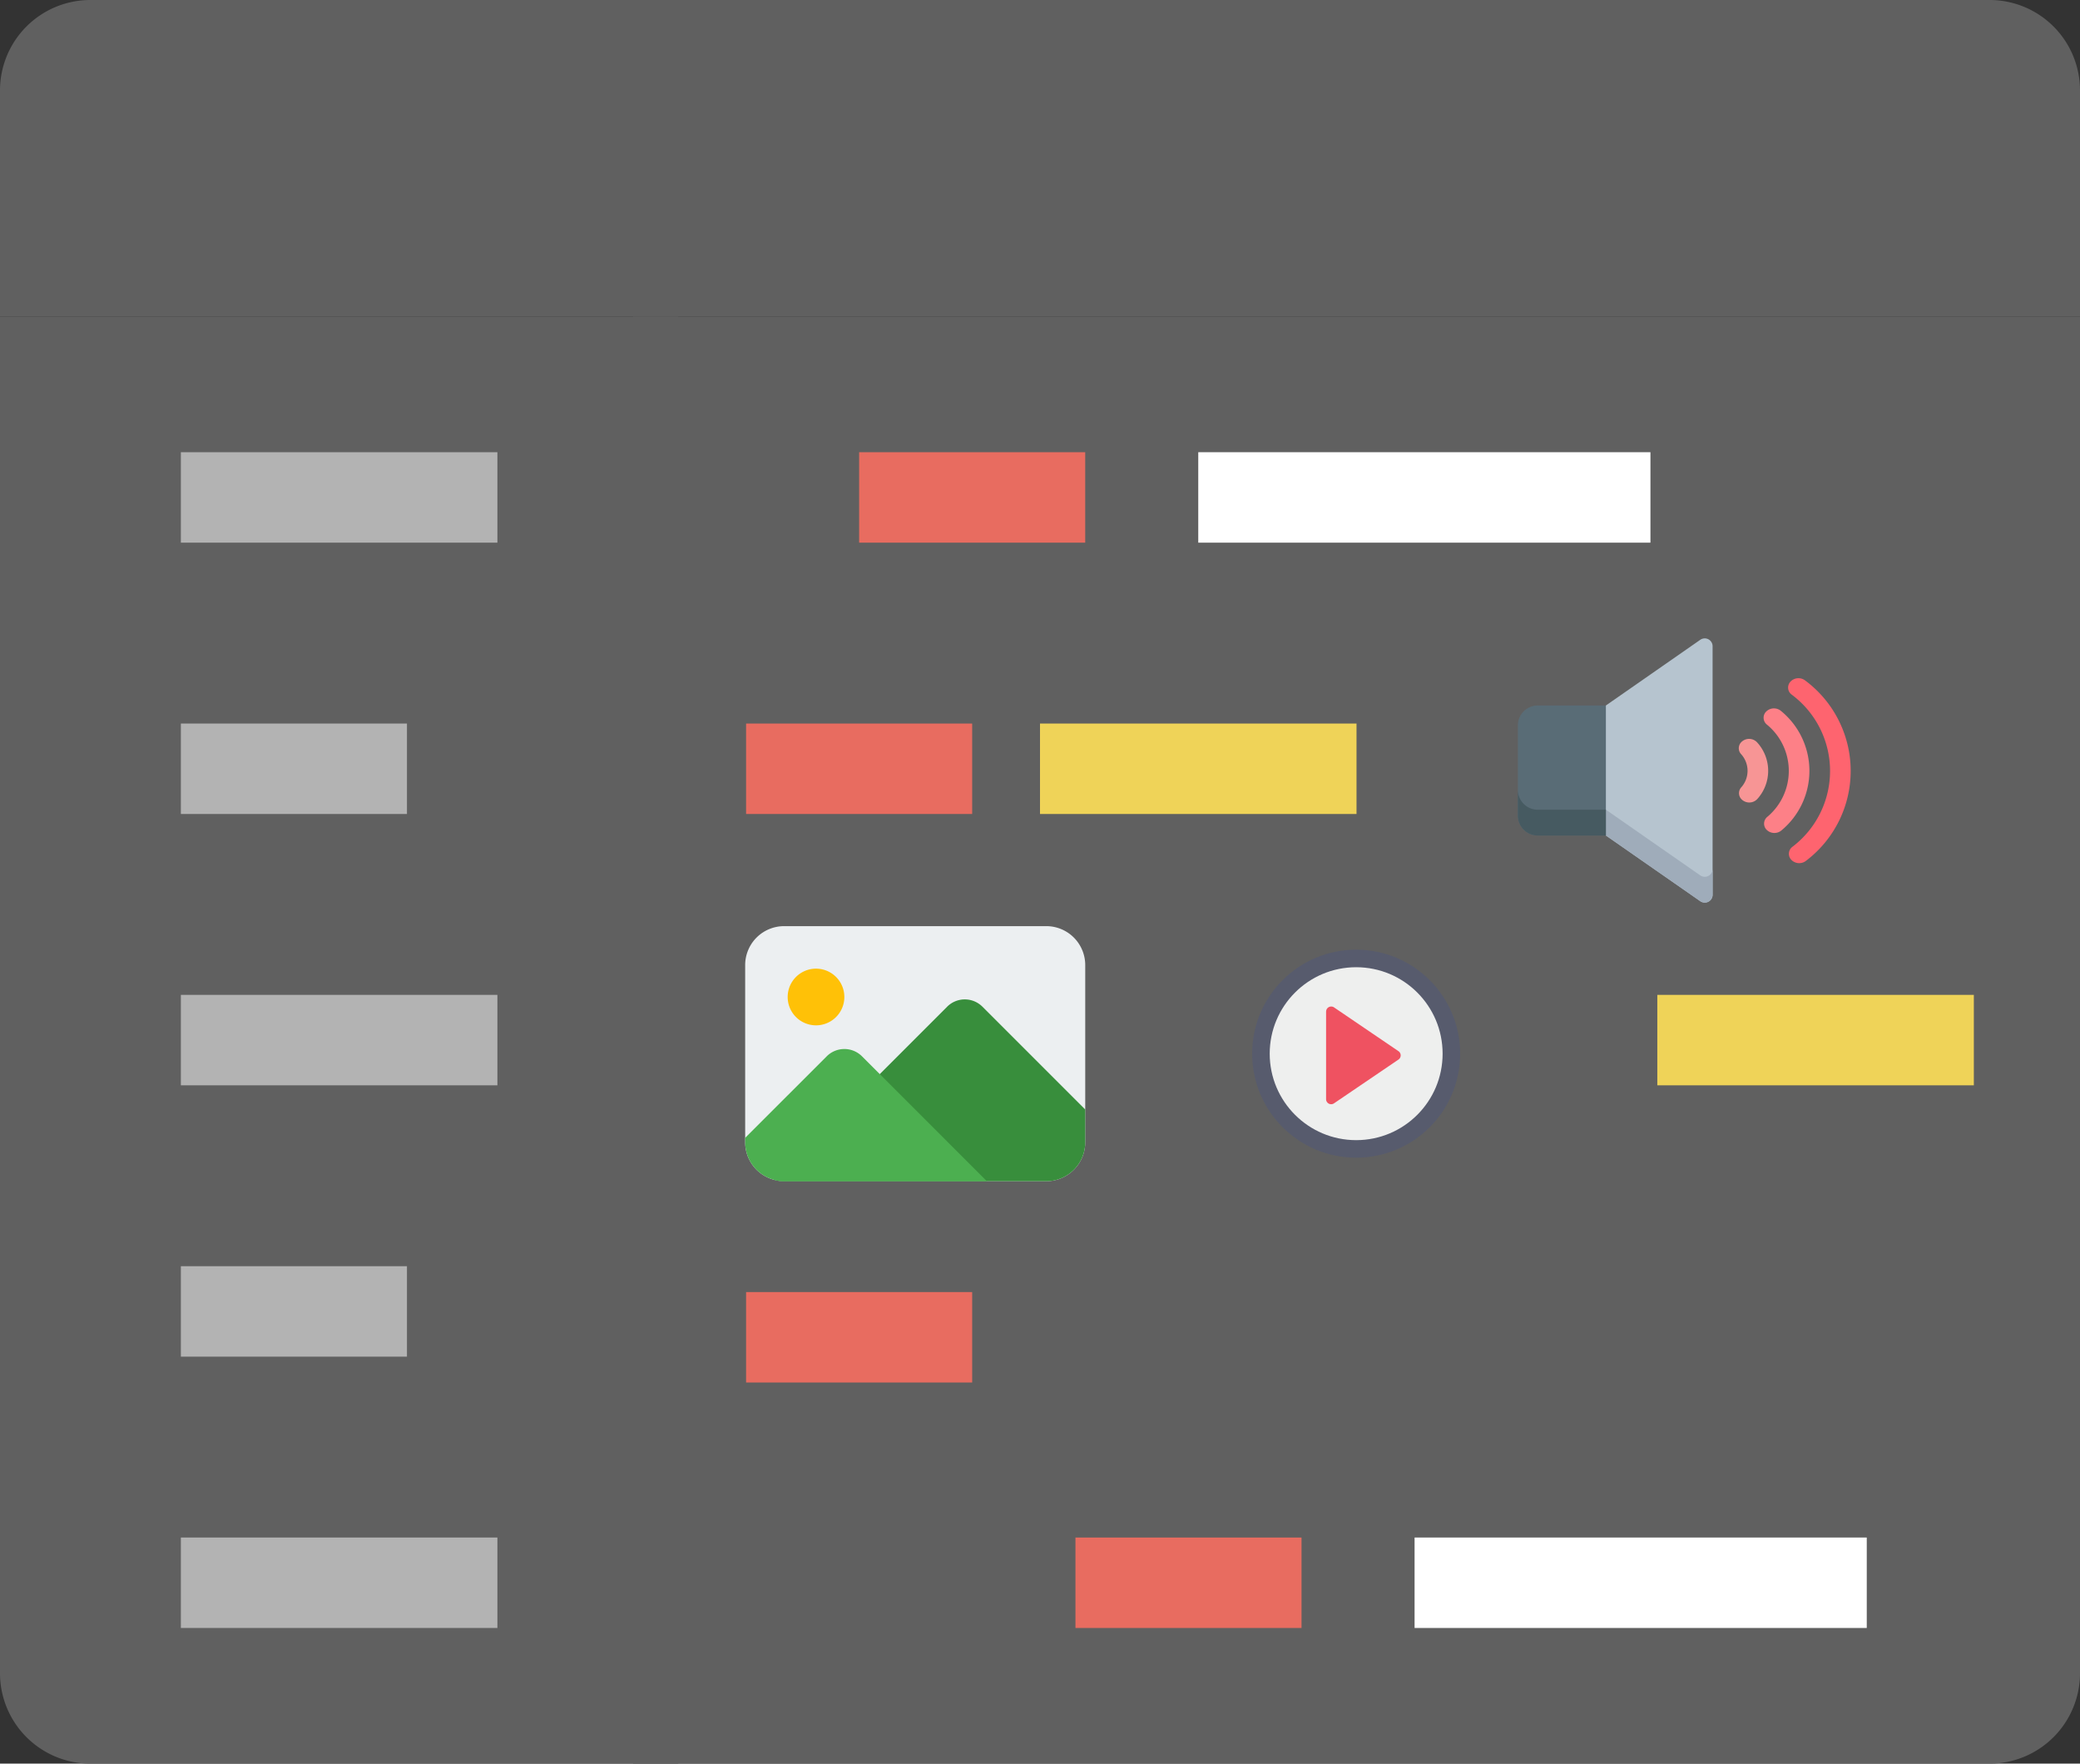 <svg xmlns="http://www.w3.org/2000/svg" width="500" height="423.913" viewBox="0 0 500 423.913">
  <rect x="0" y="0" width="500" height="423.913" fill="#333333" stroke="none"/>
  <g id="Group_532" data-name="Group 532" transform="translate(-18124 -8774)">
    <g id="_13675474231555931396" data-name="13675474231555931396" transform="translate(18123 8770)">
      <path id="Path_903" data-name="Path 903" d="M501,80.087V25.739A21.733,21.733,0,0,0,479.261,4H22.739A21.733,21.733,0,0,0,1,25.739V80.087Z" fill="#606060"/>
      <path id="Path_904" data-name="Path 904" d="M341.087,358.826H15V11H362.826V337.087A21.733,21.733,0,0,1,341.087,358.826Z" transform="translate(138.174 69.087)" fill="#606060"/>
      <path id="Path_905" data-name="Path 905" d="M164.043,358.826H22.739A21.733,21.733,0,0,1,1,337.087V11H164.043Z" transform="translate(0 69.087)" fill="#606060"/>
      <rect id="Rectangle_92" data-name="Rectangle 92" width="76.087" height="21.739" transform="translate(44.478 112.696)" fill="#b3b3b3"/>
      <rect id="Rectangle_93" data-name="Rectangle 93" width="54.348" height="21.739" transform="translate(44.478 177.913)" fill="#b3b3b3"/>
      <rect id="Rectangle_94" data-name="Rectangle 94" width="76.087" height="21.739" transform="translate(44.478 243.13)" fill="#b3b3b3"/>
      <rect id="Rectangle_95" data-name="Rectangle 95" width="54.348" height="21.739" transform="translate(44.478 308.348)" fill="#b3b3b3"/>
      <rect id="Rectangle_96" data-name="Rectangle 96" width="76.087" height="21.739" transform="translate(44.478 373.565)" fill="#b3b3b3"/>
      <rect id="Rectangle_97" data-name="Rectangle 97" width="54.348" height="21.739" transform="translate(207.522 112.696)" fill="#e86c60"/>
      <rect id="Rectangle_103" data-name="Rectangle 103" width="54.348" height="21.739" transform="translate(259.522 373.566)" fill="#e86c60"/>
      <rect id="Rectangle_102" data-name="Rectangle 102" width="54.348" height="21.739" transform="translate(180.348 177.913)" fill="#e86c60"/>
      <rect id="Rectangle_98" data-name="Rectangle 98" width="76.087" height="21.739" transform="translate(251 177.913)" fill="#efd358"/>
      <rect id="Rectangle_99" data-name="Rectangle 99" width="108.696" height="21.739" transform="translate(289.044 112.695)" fill="#fff"/>
      <rect id="Rectangle_104" data-name="Rectangle 104" width="108.696" height="21.739" transform="translate(341.044 373.565)" fill="#fff"/>
      <rect id="Rectangle_100" data-name="Rectangle 100" width="76.087" height="21.739" transform="translate(399.393 243.131)" fill="#efd358"/>
      <rect id="Rectangle_101" data-name="Rectangle 101" width="54.348" height="21.739" transform="translate(180.348 314.565)" fill="#e86c60"/>
    </g>
    <g id="_006-image" data-name="006-image" transform="translate(18303.127 8996.611)">
      <path id="Path_696" data-name="Path 696" d="M81.747,9.367V51.943A9.361,9.361,0,0,1,72.38,61.31H9.367a7.992,7.992,0,0,1-2.419-.341A9.322,9.322,0,0,1,0,51.943V9.367A9.361,9.361,0,0,1,9.367,0H72.38a9.361,9.361,0,0,1,9.367,9.367Zm0,0" transform="translate(0)" fill="#eceff1"/>
      <path id="Path_697" data-name="Path 697" d="M77.624,70.812A6.812,6.812,0,1,1,70.812,64,6.812,6.812,0,0,1,77.624,70.812Zm0,0" transform="translate(-53.782 -53.782)" fill="#ffc107"/>
      <path id="Path_698" data-name="Path 698" d="M118.318,136.76v7.868a9.361,9.361,0,0,1-9.367,9.367H45.938a7.992,7.992,0,0,1-2.419-.341l41.623-41.623a6,6,0,0,1,8.447,0Zm0,0" transform="translate(-36.571 -92.685)" fill="#388e3c"/>
      <path id="Path_699" data-name="Path 699" d="M58.108,216.738H9.367a7.992,7.992,0,0,1-2.419-.341A9.322,9.322,0,0,1,0,207.371v-1.056L19.619,186.7a6,6,0,0,1,8.447,0Zm0,0" transform="translate(0 -155.428)" fill="#4caf50"/>
    </g>
    <g id="_004-sound" data-name="004-sound" transform="translate(18488.873 8927.445)">
      <path id="Path_687" data-name="Path 687" d="M131.315,53.1l-22.69,15.789-.458,1.207h-4.5V98.736h4.575l.384,1.407,22.69,15.789a1.884,1.884,0,0,0,2.96-1.546V54.649A1.884,1.884,0,0,0,131.315,53.1Z" transform="translate(-87.468 -52.762)" fill="#b6c4cf"/>
      <path id="Path_688" data-name="Path 688" d="M340.355,208.278a2.089,2.089,0,0,0,.082,2.747,5.962,5.962,0,0,1,.038,7.974,2.089,2.089,0,0,0-.056,2.747,2.634,2.634,0,0,0,3.907.069,10.107,10.107,0,0,0-.064-13.642A2.634,2.634,0,0,0,340.355,208.278Z" transform="translate(-286.774 -183.202)" fill="#f79595"/>
      <path id="Path_689" data-name="Path 689" d="M378.507,161.374v0a2.1,2.1,0,0,0,.312,2.969,14.4,14.4,0,0,1,.1,22.187,2.1,2.1,0,0,0-.284,2.972v0a2.65,2.65,0,0,0,3.71.265,18.6,18.6,0,0,0-.135-28.7A2.65,2.65,0,0,0,378.507,161.374Z" transform="translate(-318.963 -143.629)" fill="#fd8087"/>
      <path id="Path_690" data-name="Path 690" d="M416.213,114.96l0,0a2.089,2.089,0,0,0,.359,3.006,22.876,22.876,0,0,1,.172,36.613,2.089,2.089,0,0,0-.331,3.01l0,0a2.647,2.647,0,0,0,3.622.338,27.085,27.085,0,0,0-.2-43.343A2.647,2.647,0,0,0,416.213,114.96Z" transform="translate(-350.772 -104.466)" fill="#fe646f"/>
      <path id="Path_691" data-name="Path 691" d="M158.1,332.111l-22.69-15.789v6.2l22.69,15.789a1.884,1.884,0,0,0,2.96-1.546v-6.2A1.884,1.884,0,0,1,158.1,332.111Z" transform="translate(-114.249 -275.141)" fill="#9facba"/>
      <path id="Path_692" data-name="Path 692" d="M21.157,187.245H4.782A4.782,4.782,0,0,1,0,182.463V160.775a4.782,4.782,0,0,1,4.782-4.782H21.157Z" transform="translate(0 -139.863)" fill="#596c76"/>
      <path id="Path_693" data-name="Path 693" d="M0,285.716v6.2A4.782,4.782,0,0,0,4.782,296.7H21.157v-6.2H4.782A4.782,4.782,0,0,1,0,285.716Z" transform="translate(0 -249.317)" fill="#465a61"/>
    </g>
    <g id="_007-play-button" data-name="007-play-button" transform="translate(18425 9002.267)">
      <g id="icon_4_" transform="translate(0 0)">
        <ellipse id="Ellipse_30" data-name="Ellipse 30" cx="25" cy="25" rx="25" ry="25" fill="#575b6d"/>
        <ellipse id="Ellipse_31" data-name="Ellipse 31" cx="20.782" cy="20.782" rx="20.782" ry="20.782" transform="translate(4.218 4.218)" fill="#eeefee"/>
        <path id="Path_700" data-name="Path 700" d="M178.391,138.348V159.4a1.22,1.22,0,0,0,1.9,1.009l15.5-10.526a1.22,1.22,0,0,0,0-2.018L180.3,137.34a1.219,1.219,0,0,0-1.9,1.009Z" transform="translate(-160.622 -123.47)" fill="#ef5261"/>
      </g>
    </g>
  </g>
</svg>

